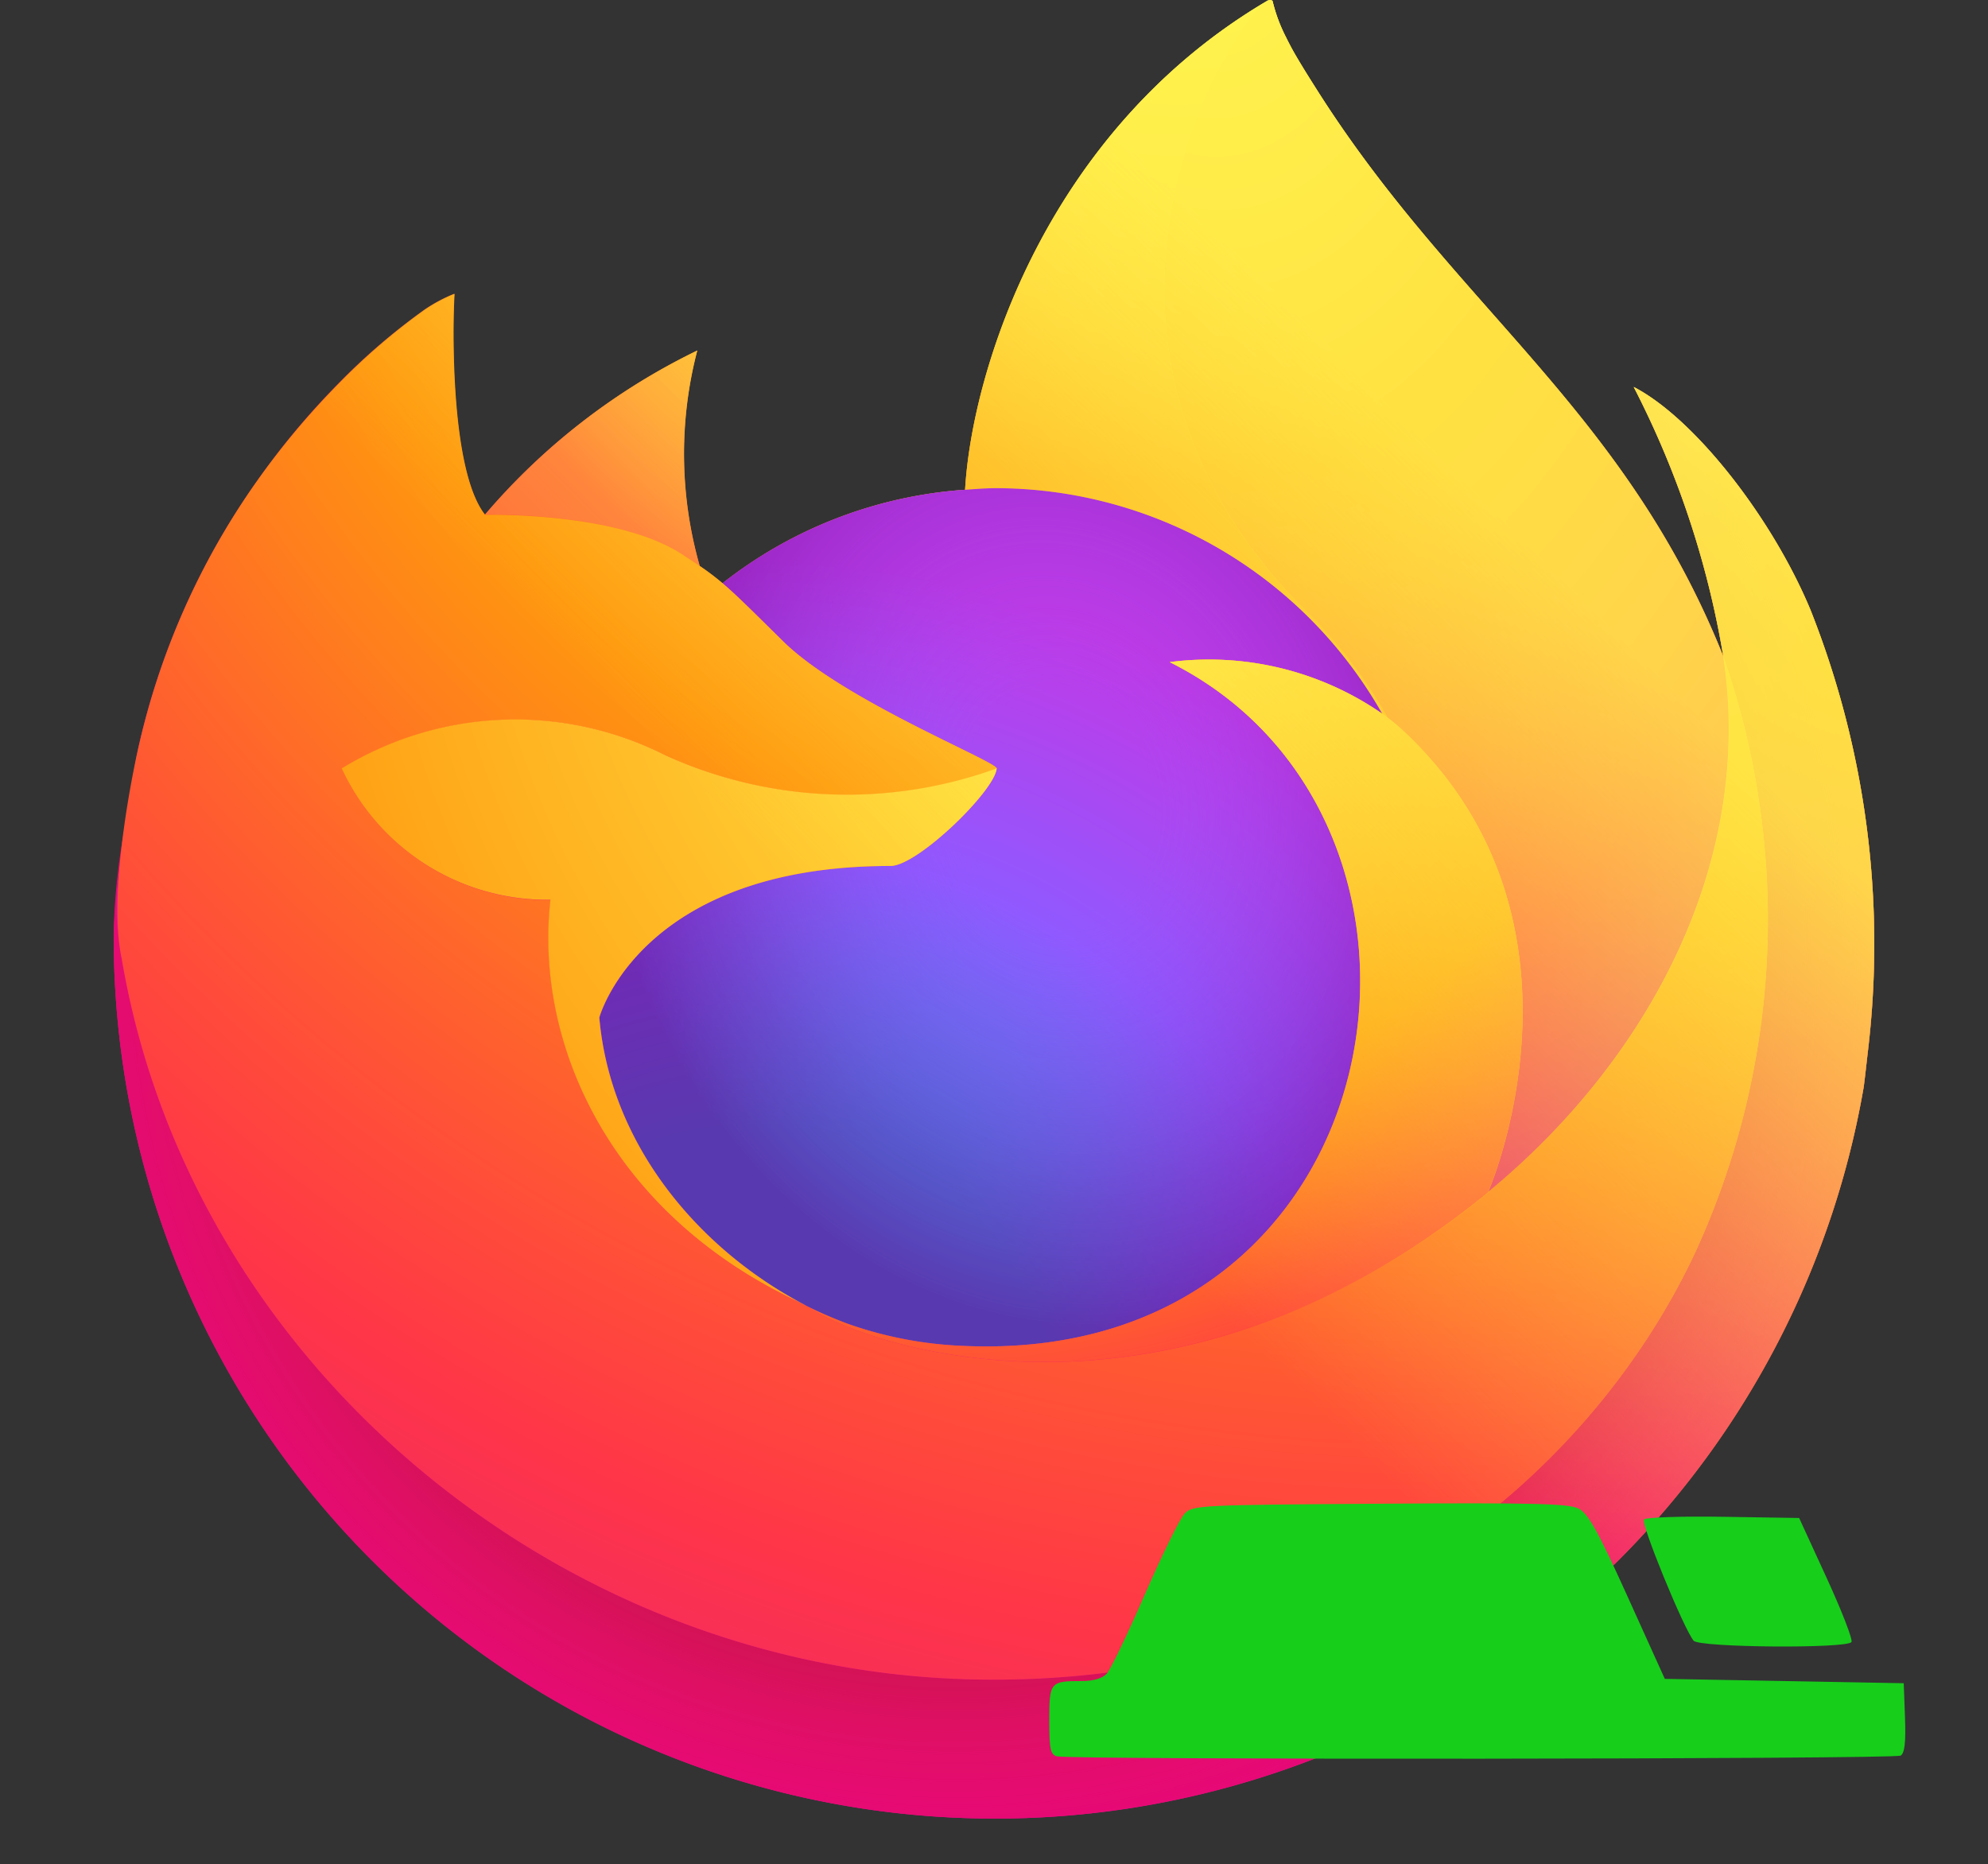 <?xml version="1.0" encoding="UTF-8" standalone="no"?>
<svg
   xmlns:dc="http://purl.org/dc/elements/1.1/"
   xmlns:cc="http://creativecommons.org/ns#"
   xmlns:rdf="http://www.w3.org/1999/02/22-rdf-syntax-ns#"
   xmlns:svg="http://www.w3.org/2000/svg"
   xmlns="http://www.w3.org/2000/svg"
   xmlns:sodipodi="http://sodipodi.sourceforge.net/DTD/sodipodi-0.dtd"
   xmlns:inkscape="http://www.inkscape.org/namespaces/inkscape"
   height="81.967"
   width="87.419"
   id="svg1008"
   version="1.1"
   viewBox="0 0 87.419 81.967"
   sodipodi:docname="Firefox_logo,_2019.svg"
   inkscape:version="0.92.3 (2405546, 2018-03-11)">
  <rect x="0" y="0" width="87.419" height="81.967" fill="#333333" stroke="none"/>
  <sodipodi:namedview
     pagecolor="#ffffff"
     bordercolor="#666666"
     borderopacity="1"
     objecttolerance="10"
     gridtolerance="10"
     guidetolerance="10"
     inkscape:pageopacity="0"
     inkscape:pageshadow="2"
     inkscape:window-width="1920"
     inkscape:window-height="1024"
     id="namedview95"
     showgrid="false"
     inkscape:zoom="2.8792082"
     inkscape:cx="-15.334729"
     inkscape:cy="40.98349"
     inkscape:window-x="0"
     inkscape:window-y="56"
     inkscape:window-maximized="0"
     inkscape:current-layer="g913" />
  <defs
     id="defs978">
    <linearGradient
       gradientTransform="translate(3.7,-0.004)"
       gradientUnits="userSpaceOnUse"
       y2="74.468"
       x2="6.447"
       y1="12.393"
       x1="70.786"
       id="a">
      <stop
         id="stop834"
         stop-color="#fff44f"
         offset=".048" />
      <stop
         id="stop836"
         stop-color="#ffe847"
         offset=".111" />
      <stop
         id="stop838"
         stop-color="#ffc830"
         offset=".225" />
      <stop
         id="stop840"
         stop-color="#ff980e"
         offset=".368" />
      <stop
         id="stop842"
         stop-color="#ff8b16"
         offset=".401" />
      <stop
         id="stop844"
         stop-color="#ff672a"
         offset=".462" />
      <stop
         id="stop846"
         stop-color="#ff3647"
         offset=".534" />
      <stop
         id="stop848"
         stop-color="#e31587"
         offset=".705" />
    </linearGradient>
    <radialGradient
       gradientUnits="userSpaceOnUse"
       gradientTransform="translate(7978.7,8523.996)"
       r="80.797"
       cy="-8515.121"
       cx="-7907.187"
       id="b">
      <stop
         id="stop851"
         stop-color="#ffbd4f"
         offset=".129" />
      <stop
         id="stop853"
         stop-color="#ffac31"
         offset=".186" />
      <stop
         id="stop855"
         stop-color="#ff9d17"
         offset=".247" />
      <stop
         id="stop857"
         stop-color="#ff980e"
         offset=".283" />
      <stop
         id="stop859"
         stop-color="#ff563b"
         offset=".403" />
      <stop
         id="stop861"
         stop-color="#ff3750"
         offset=".467" />
      <stop
         id="stop863"
         stop-color="#f5156c"
         offset=".71" />
      <stop
         id="stop865"
         stop-color="#eb0878"
         offset=".782" />
      <stop
         id="stop867"
         stop-color="#e50080"
         offset=".86" />
    </radialGradient>
    <radialGradient
       gradientUnits="userSpaceOnUse"
       gradientTransform="translate(7978.7,8523.996)"
       r="80.797"
       cy="-8482.089"
       cx="-7936.711"
       id="c">
      <stop
         id="stop870"
         stop-color="#960e18"
         offset=".3" />
      <stop
         id="stop872"
         stop-opacity=".74"
         stop-color="#b11927"
         offset=".351" />
      <stop
         id="stop874"
         stop-opacity=".343"
         stop-color="#db293d"
         offset=".435" />
      <stop
         id="stop876"
         stop-opacity=".094"
         stop-color="#f5334b"
         offset=".497" />
      <stop
         id="stop878"
         stop-opacity="0"
         stop-color="#ff3750"
         offset=".53" />
    </radialGradient>
    <radialGradient
       gradientUnits="userSpaceOnUse"
       gradientTransform="translate(7978.7,8523.996)"
       r="58.534"
       cy="-8533.457"
       cx="-7926.97"
       id="d">
      <stop
         id="stop881"
         stop-color="#fff44f"
         offset=".132" />
      <stop
         id="stop883"
         stop-color="#ffdc3e"
         offset=".252" />
      <stop
         id="stop885"
         stop-color="#ff9d12"
         offset=".506" />
      <stop
         id="stop887"
         stop-color="#ff980e"
         offset=".526" />
    </radialGradient>
    <radialGradient
       gradientUnits="userSpaceOnUse"
       gradientTransform="translate(7978.7,8523.996)"
       r="38.471"
       cy="-8460.984"
       cx="-7945.648"
       id="e">
      <stop
         id="stop890"
         stop-color="#3a8ee6"
         offset=".353" />
      <stop
         id="stop892"
         stop-color="#5c79f0"
         offset=".472" />
      <stop
         id="stop894"
         stop-color="#9059ff"
         offset=".669" />
      <stop
         id="stop896"
         stop-color="#c139e6"
         offset="1" />
    </radialGradient>
    <radialGradient
       gradientUnits="userSpaceOnUse"
       gradientTransform="matrix(0.972,-0.235,0.275,1.138,10095.002,7833.794)"
       r="20.397"
       cy="-8491.546"
       cx="-7935.62"
       id="f">
      <stop
         id="stop899"
         stop-opacity="0"
         stop-color="#9059ff"
         offset=".206" />
      <stop
         id="stop901"
         stop-opacity=".064"
         stop-color="#8c4ff3"
         offset=".278" />
      <stop
         id="stop903"
         stop-opacity=".45"
         stop-color="#7716a8"
         offset=".747" />
      <stop
         id="stop905"
         stop-opacity=".6"
         stop-color="#6e008b"
         offset=".975" />
    </radialGradient>
    <radialGradient
       gradientUnits="userSpaceOnUse"
       gradientTransform="translate(7978.7,8523.996)"
       r="27.676"
       cy="-8518.427"
       cx="-7937.731"
       id="g">
      <stop
         id="stop908"
         stop-color="#ffe226"
         offset="0" />
      <stop
         id="stop910"
         stop-color="#ffdb27"
         offset=".121" />
      <stop
         id="stop912"
         stop-color="#ffc82a"
         offset=".295" />
      <stop
         id="stop914"
         stop-color="#ffa930"
         offset=".502" />
      <stop
         id="stop916"
         stop-color="#ff7e37"
         offset=".732" />
      <stop
         id="stop918"
         stop-color="#ff7139"
         offset=".792" />
    </radialGradient>
    <radialGradient
       gradientUnits="userSpaceOnUse"
       gradientTransform="translate(7978.7,8523.996)"
       r="118.081"
       cy="-8535.981"
       cx="-7915.977"
       id="h">
      <stop
         id="stop921"
         stop-color="#fff44f"
         offset=".113" />
      <stop
         id="stop923"
         stop-color="#ff980e"
         offset=".456" />
      <stop
         id="stop925"
         stop-color="#ff5634"
         offset=".622" />
      <stop
         id="stop927"
         stop-color="#ff3647"
         offset=".716" />
      <stop
         id="stop929"
         stop-color="#e31587"
         offset=".904" />
    </radialGradient>
    <radialGradient
       gradientUnits="userSpaceOnUse"
       gradientTransform="matrix(0.105,0.995,-0.653,0.069,-4680.304,8470.187)"
       r="86.499"
       cy="-8522.859"
       cx="-7927.165"
       id="i">
      <stop
         id="stop932"
         stop-color="#fff44f"
         offset="0" />
      <stop
         id="stop934"
         stop-color="#ffe847"
         offset=".06" />
      <stop
         id="stop936"
         stop-color="#ffc830"
         offset=".168" />
      <stop
         id="stop938"
         stop-color="#ff980e"
         offset=".304" />
      <stop
         id="stop940"
         stop-color="#ff8b16"
         offset=".356" />
      <stop
         id="stop942"
         stop-color="#ff672a"
         offset=".455" />
      <stop
         id="stop944"
         stop-color="#ff3647"
         offset=".57" />
      <stop
         id="stop946"
         stop-color="#e31587"
         offset=".737" />
    </radialGradient>
    <radialGradient
       gradientUnits="userSpaceOnUse"
       gradientTransform="translate(7978.7,8523.996)"
       r="73.72"
       cy="-8508.176"
       cx="-7938.383"
       id="j">
      <stop
         id="stop949"
         stop-color="#fff44f"
         offset=".137" />
      <stop
         id="stop951"
         stop-color="#ff980e"
         offset=".48" />
      <stop
         id="stop953"
         stop-color="#ff5634"
         offset=".592" />
      <stop
         id="stop955"
         stop-color="#ff3647"
         offset=".655" />
      <stop
         id="stop957"
         stop-color="#e31587"
         offset=".904" />
    </radialGradient>
    <radialGradient
       gradientUnits="userSpaceOnUse"
       gradientTransform="translate(7978.7,8523.996)"
       r="80.686"
       cy="-8503.861"
       cx="-7918.923"
       id="k">
      <stop
         id="stop960"
         stop-color="#fff44f"
         offset=".094" />
      <stop
         id="stop962"
         stop-color="#ffe141"
         offset=".231" />
      <stop
         id="stop964"
         stop-color="#ffaf1e"
         offset=".509" />
      <stop
         id="stop966"
         stop-color="#ff980e"
         offset=".626" />
    </radialGradient>
    <linearGradient
       gradientTransform="translate(3.7,-0.004)"
       gradientUnits="userSpaceOnUse"
       y2="66.806"
       x2="15.267"
       y1="12.061"
       x1="70.013"
       id="l">
      <stop
         id="stop969"
         stop-opacity=".8"
         stop-color="#fff44f"
         offset=".167" />
      <stop
         id="stop971"
         stop-opacity=".634"
         stop-color="#fff44f"
         offset=".266" />
      <stop
         id="stop973"
         stop-opacity=".217"
         stop-color="#fff44f"
         offset=".489" />
      <stop
         id="stop975"
         stop-opacity="0"
         stop-color="#fff44f"
         offset=".6" />
    </linearGradient>
  </defs>
  <path
     style="fill:url(#a)"
     id="path980"
     d="m 79.616,26.827 c -1.684,-4.052 -5.1,-8.427 -7.775,-9.81 a 40.266,40.266 0 0 1 3.925,11.764 l 0.007,0.065 c -4.382,-10.925 -11.813,-15.33 -17.882,-24.922 -0.307,-0.485 -0.614,-0.971 -0.913,-1.484 -0.171,-0.293 -0.308,-0.557 -0.427,-0.8 a 7.053,7.053 0 0 1 -0.578,-1.535 0.1,0.1 0 0 0 -0.088,-0.1 0.138,0.138 0 0 0 -0.073,0 c -0.005,0 -0.013,0.009 -0.019,0.011 -0.006,0.002 -0.019,0.011 -0.028,0.015 l 0.015,-0.026 c -9.735,5.7 -13.038,16.252 -13.342,21.53 a 19.387,19.387 0 0 0 -10.666,4.111 11.587,11.587 0 0 0 -1,-0.758 17.968,17.968 0 0 1 -0.109,-9.473 28.705,28.705 0 0 0 -9.329,7.21 h -0.018 c -1.536,-1.947 -1.428,-8.367 -1.34,-9.708 a 6.928,6.928 0 0 0 -1.294,0.687 28.225,28.225 0 0 0 -3.788,3.245 33.845,33.845 0 0 0 -3.623,4.347 v 0.006 -0.007 a 32.733,32.733 0 0 0 -5.2,11.743 l -0.052,0.256 c -0.073,0.341 -0.336,2.049 -0.381,2.42 0,0.029 -0.006,0.056 -0.009,0.085 A 36.937,36.937 0 0 0 5,41.042 v 0.2 a 38.759,38.759 0 0 0 76.954,6.554 c 0.065,-0.5 0.118,-0.995 0.176,-1.5 a 39.857,39.857 0 0 0 -2.514,-19.469 z m -44.67,30.338 c 0.181,0.087 0.351,0.181 0.537,0.264 l 0.027,0.017 q -0.282,-0.135 -0.564,-0.281 z m 8.878,-23.376 z m 31.952,-4.934 v -0.037 l 0.007,0.041 z" />
  <path
     style="fill:url(#b)"
     id="path982"
     d="m 79.616,26.827 c -1.684,-4.052 -5.1,-8.427 -7.775,-9.81 a 40.266,40.266 0 0 1 3.925,11.764 v 0.037 l 0.007,0.041 a 35.1,35.1 0 0 1 -1.206,26.158 c -4.442,9.531 -15.194,19.3 -32.024,18.825 -18.185,-0.515 -34.2,-14.009 -37.194,-31.683 -0.545,-2.787 0,-4.2 0.274,-6.465 A 28.876,28.876 0 0 0 5,41.042 v 0.2 a 38.759,38.759 0 0 0 76.954,6.554 c 0.065,-0.5 0.118,-0.995 0.176,-1.5 a 39.857,39.857 0 0 0 -2.514,-19.469 z" />
  <path
     style="fill:url(#c)"
     id="path984"
     d="m 79.616,26.827 c -1.684,-4.052 -5.1,-8.427 -7.775,-9.81 a 40.266,40.266 0 0 1 3.925,11.764 v 0.037 l 0.007,0.041 a 35.1,35.1 0 0 1 -1.206,26.158 c -4.442,9.531 -15.194,19.3 -32.024,18.825 -18.185,-0.515 -34.2,-14.009 -37.194,-31.683 -0.545,-2.787 0,-4.2 0.274,-6.465 A 28.876,28.876 0 0 0 5,41.042 v 0.2 a 38.759,38.759 0 0 0 76.954,6.554 c 0.065,-0.5 0.118,-0.995 0.176,-1.5 a 39.857,39.857 0 0 0 -2.514,-19.469 z" />
  <path
     style="fill:url(#d)"
     id="path986"
     d="m 60.782,31.383 c 0.084,0.059 0.162,0.118 0.241,0.177 a 21.1,21.1 0 0 0 -3.6,-4.695 C 45.377,14.817 54.266,0.742 55.765,0.027 l 0.015,-0.022 c -9.735,5.7 -13.038,16.252 -13.342,21.53 0.452,-0.031 0.9,-0.069 1.362,-0.069 a 19.56,19.56 0 0 1 16.982,9.917 z" />
  <path
     style="fill:url(#e)"
     id="path988"
     d="m 43.825,33.789 c -0.064,0.964 -3.47,4.289 -4.661,4.289 -11.021,0 -12.81,6.667 -12.81,6.667 0.488,5.614 4.4,10.238 9.129,12.684 0.216,0.112 0.435,0.213 0.654,0.312 q 0.569,0.252 1.138,0.466 a 17.235,17.235 0 0 0 5.043,0.973 c 19.317,0.906 23.059,-23.1 9.119,-30.066 a 13.38,13.38 0 0 1 9.345,2.269 19.56,19.56 0 0 0 -16.982,-9.917 c -0.46,0 -0.91,0.038 -1.362,0.069 a 19.387,19.387 0 0 0 -10.666,4.111 c 0.591,0.5 1.258,1.168 2.663,2.553 2.63,2.591 9.375,5.275 9.39,5.59 z" />
  <path
     style="fill:url(#f)"
     id="path990"
     d="m 43.825,33.789 c -0.064,0.964 -3.47,4.289 -4.661,4.289 -11.021,0 -12.81,6.667 -12.81,6.667 0.488,5.614 4.4,10.238 9.129,12.684 0.216,0.112 0.435,0.213 0.654,0.312 q 0.569,0.252 1.138,0.466 a 17.235,17.235 0 0 0 5.043,0.973 c 19.317,0.906 23.059,-23.1 9.119,-30.066 a 13.38,13.38 0 0 1 9.345,2.269 19.56,19.56 0 0 0 -16.982,-9.917 c -0.46,0 -0.91,0.038 -1.362,0.069 a 19.387,19.387 0 0 0 -10.666,4.111 c 0.591,0.5 1.258,1.168 2.663,2.553 2.63,2.591 9.375,5.275 9.39,5.59 z" />
  <path
     style="fill:url(#g)"
     id="path992"
     d="m 29.965,24.357 c 0.314,0.2 0.573,0.374 0.8,0.531 a 17.968,17.968 0 0 1 -0.109,-9.473 28.705,28.705 0 0 0 -9.329,7.21 c 0.189,-0.005 5.811,-0.106 8.638,1.732 z" />
  <path
     style="fill:url(#h)"
     id="path994"
     d="m 5.354,42.159 c 2.991,17.674 19.009,31.168 37.194,31.683 16.83,0.476 27.582,-9.294 32.024,-18.825 a 35.1,35.1 0 0 0 1.206,-26.158 v -0.037 c 0,-0.029 -0.006,-0.046 0,-0.037 l 0.007,0.065 c 1.375,8.977 -3.191,17.674 -10.329,23.555 l -0.022,0.05 c -13.908,11.327 -27.218,6.834 -29.912,5 q -0.282,-0.135 -0.564,-0.281 c -8.109,-3.876 -11.459,-11.264 -10.741,-17.6 a 9.953,9.953 0 0 1 -9.181,-5.775 14.618,14.618 0 0 1 14.249,-0.572 19.3,19.3 0 0 0 14.552,0.572 c -0.015,-0.315 -6.76,-3 -9.39,-5.59 -1.405,-1.385 -2.072,-2.052 -2.663,-2.553 a 11.587,11.587 0 0 0 -1,-0.758 c -0.23,-0.157 -0.489,-0.327 -0.8,-0.531 -2.827,-1.838 -8.449,-1.737 -8.635,-1.732 h -0.018 c -1.536,-1.947 -1.428,-8.367 -1.34,-9.708 a 6.928,6.928 0 0 0 -1.294,0.687 28.225,28.225 0 0 0 -3.788,3.245 33.845,33.845 0 0 0 -3.638,4.337 v 0.006 -0.007 a 32.733,32.733 0 0 0 -5.2,11.743 c -0.019,0.079 -1.396,6.099 -0.717,9.221 z" />
  <path
     style="fill:url(#i)"
     id="path996"
     d="m 57.425,26.865 a 21.1,21.1 0 0 1 3.6,4.7 c 0.213,0.161 0.412,0.321 0.581,0.476 8.787,8.1 4.183,19.55 3.84,20.365 7.138,-5.881 11.7,-14.578 10.329,-23.555 -4.384,-10.93 -11.815,-15.335 -17.884,-24.927 -0.307,-0.485 -0.614,-0.971 -0.913,-1.484 -0.171,-0.293 -0.308,-0.557 -0.427,-0.8 a 7.053,7.053 0 0 1 -0.578,-1.535 0.1,0.1 0 0 0 -0.088,-0.1 0.138,0.138 0 0 0 -0.073,0 c -0.005,0 -0.013,0.009 -0.019,0.011 -0.006,0.002 -0.019,0.011 -0.028,0.015 -1.499,0.711 -10.388,14.786 1.66,26.834 z" />
  <path
     style="fill:url(#j)"
     id="path998"
     d="m 61.6,32.036 c -0.169,-0.155 -0.368,-0.315 -0.581,-0.476 -0.079,-0.059 -0.157,-0.118 -0.241,-0.177 a 13.38,13.38 0 0 0 -9.345,-2.269 c 13.94,6.97 10.2,30.972 -9.119,30.066 a 17.235,17.235 0 0 1 -5.043,-0.973 q -0.569,-0.213 -1.138,-0.466 c -0.219,-0.1 -0.438,-0.2 -0.654,-0.312 l 0.027,0.017 c 2.694,1.839 16,6.332 29.912,-5 l 0.022,-0.05 c 0.347,-0.81 4.951,-12.263 -3.84,-20.36 z" />
  <path
     style="fill:url(#k)"
     id="path1000"
     d="m 26.354,44.745 c 0,0 1.789,-6.667 12.81,-6.667 1.191,0 4.6,-3.325 4.661,-4.289 a 19.3,19.3 0 0 1 -14.552,-0.572 14.618,14.618 0 0 0 -14.249,0.572 9.953,9.953 0 0 0 9.181,5.775 c -0.718,6.337 2.632,13.725 10.741,17.6 0.181,0.087 0.351,0.181 0.537,0.264 -4.733,-2.445 -8.641,-7.069 -9.129,-12.683 z" />
  <path
     style="fill:url(#l)"
     id="path1002"
     d="m 79.616,26.827 c -1.684,-4.052 -5.1,-8.427 -7.775,-9.81 a 40.266,40.266 0 0 1 3.925,11.764 l 0.007,0.065 c -4.382,-10.925 -11.813,-15.33 -17.882,-24.922 -0.307,-0.485 -0.614,-0.971 -0.913,-1.484 -0.171,-0.293 -0.308,-0.557 -0.427,-0.8 a 7.053,7.053 0 0 1 -0.578,-1.535 0.1,0.1 0 0 0 -0.088,-0.1 0.138,0.138 0 0 0 -0.073,0 c -0.005,0 -0.013,0.009 -0.019,0.011 -0.006,0.002 -0.019,0.011 -0.028,0.015 l 0.015,-0.026 c -9.735,5.7 -13.038,16.252 -13.342,21.53 0.452,-0.031 0.9,-0.069 1.362,-0.069 a 19.56,19.56 0 0 1 16.982,9.917 13.38,13.38 0 0 0 -9.345,-2.269 c 13.94,6.97 10.2,30.972 -9.119,30.066 a 17.235,17.235 0 0 1 -5.043,-0.973 q -0.569,-0.213 -1.138,-0.466 c -0.219,-0.1 -0.438,-0.2 -0.654,-0.312 l 0.027,0.017 q -0.282,-0.135 -0.564,-0.281 c 0.181,0.087 0.351,0.181 0.537,0.264 -4.733,-2.446 -8.641,-7.07 -9.129,-12.684 0,0 1.789,-6.667 12.81,-6.667 1.191,0 4.6,-3.325 4.661,-4.289 -0.015,-0.315 -6.76,-3 -9.39,-5.59 -1.405,-1.385 -2.072,-2.052 -2.663,-2.553 a 11.587,11.587 0 0 0 -1,-0.758 17.968,17.968 0 0 1 -0.109,-9.473 28.705,28.705 0 0 0 -9.329,7.21 h -0.018 c -1.536,-1.947 -1.428,-8.367 -1.34,-9.708 a 6.928,6.928 0 0 0 -1.294,0.687 28.225,28.225 0 0 0 -3.788,3.245 33.845,33.845 0 0 0 -3.623,4.347 v 0.006 -0.007 a 32.733,32.733 0 0 0 -5.2,11.743 l -0.052,0.256 c -0.073,0.341 -0.4,2.073 -0.447,2.445 0,0.028 0,-0.029 0,0 A 45.094,45.094 0 0 0 5,41.042 v 0.2 a 38.759,38.759 0 0 0 76.954,6.554 c 0.065,-0.5 0.118,-0.995 0.176,-1.5 a 39.857,39.857 0 0 0 -2.514,-19.469 z m -3.845,1.991 0.007,0.041 z" />
  <g
     id="g913"
     transform="translate(126.833,-28.756)">
    <path
       style="fill:#17ce1b;fill-opacity:1;stroke-width:0.191"
       d="m -80.358,105.985 c -0.283,-0.074 -0.335,-0.319 -0.335,-1.583 0,-1.678 0.041,-1.727 1.42,-1.727 0.534,0 0.919,-0.115 1.117,-0.335 0.166,-0.184 0.919,-1.754 1.674,-3.49 0.755,-1.735 1.539,-3.327 1.741,-3.537 0.355,-0.369 0.655,-0.384 8.585,-0.436 6.811,-0.044 8.307,-0.007 8.743,0.218 0.422,0.219 0.846,0.982 2.156,3.878 l 1.631,3.606 5.253,0.096 5.253,0.096 0.056,1.513 c 0.04,1.081 -0.014,1.558 -0.191,1.67 -0.252,0.16 -36.493,0.191 -37.103,0.031 z m 28,-5.083 c -0.441,-0.531 -2.341,-5.176 -2.182,-5.334 0.092,-0.092 1.664,-0.144 3.494,-0.115 l 3.327,0.052 1.209,2.633 c 0.665,1.448 1.157,2.717 1.093,2.82 -0.184,0.298 -6.691,0.245 -6.941,-0.056 z"
       id="path915"
       inkscape:connector-curvature="0" />
  </g>
</svg>
